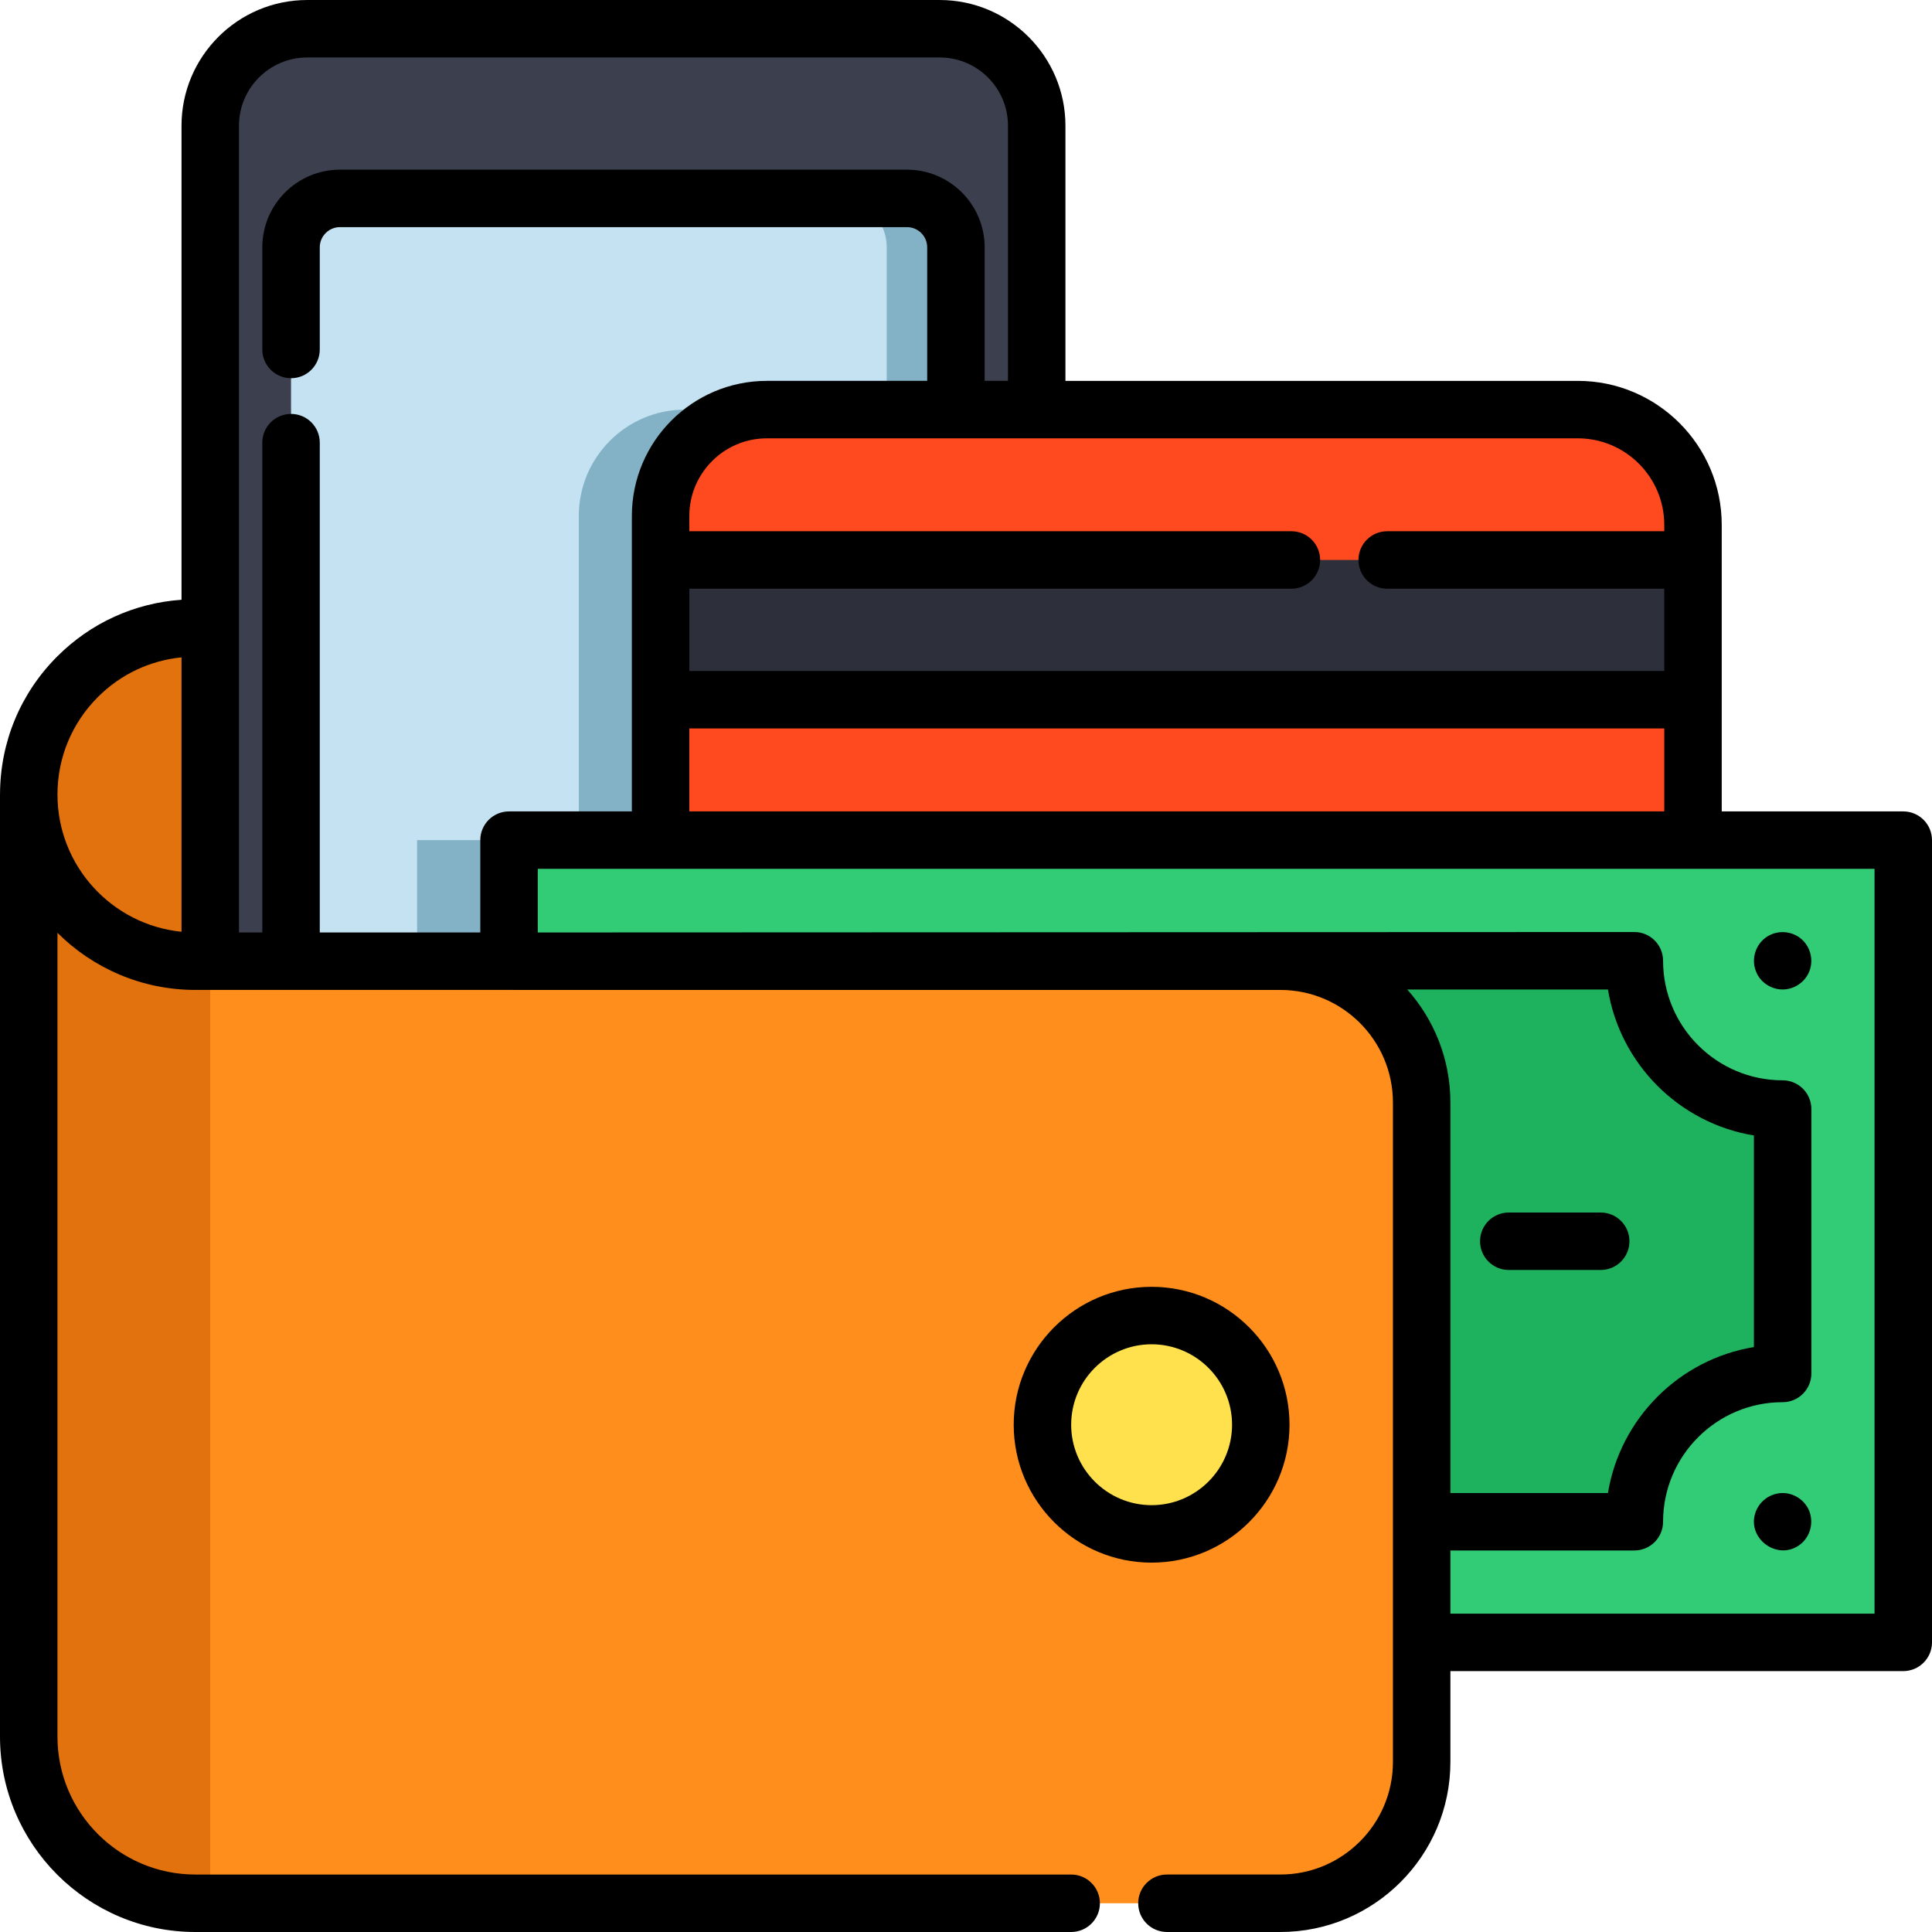 <?xml version="1.0" encoding="iso-8859-1"?>
<!-- Generator: Adobe Illustrator 19.0.0, SVG Export Plug-In . SVG Version: 6.00 Build 0)  -->
<svg version="1.1" id="Layer_1" xmlns="http://www.w3.org/2000/svg" xmlns:xlink="http://www.w3.org/1999/xlink" x="0px" y="0px"
	 viewBox="0 0 504.333 504.333" style="enable-background:new 0 0 504.333 504.333;" xml:space="preserve">
<g>
	<g>
		<path style="fill:#E2720E;" d="M120.623,250.911h-69.63c-24.02,0-43.49-19.47-43.49-43.49c0-12.02,4.87-22.89,12.74-30.76
			s18.74-12.74,30.75-12.74h283.23c20.38,0,36.89,16.51,36.89,36.89v18.5"/>
		<g>
			<path style="fill:#3C3F4D;" d="M270.623,32.811v218.1H54.883v-218.1c0-13.98,11.33-25.31,25.32-25.31h165.1
				C259.283,7.501,270.623,18.831,270.623,32.811z"/>
			<path style="fill:#C4E2F2;" d="M249.523,64.561v186.35H75.973V64.561c0-7.05,5.72-12.77,12.77-12.77h148.01
				C243.813,51.791,249.523,57.511,249.523,64.561z"/>
			<path style="fill:#83B2C6;" d="M249.528,64.558V295.73c0,7.054-5.722,12.769-12.769,12.769h-18.063
				c7.054,0,12.776-5.715,12.776-12.769V64.558c0-7.054-5.722-12.769-12.776-12.769h18.063
				C243.806,51.789,249.528,57.503,249.528,64.558z"/>
		</g>
		<path style="fill:#83B2C6;" d="M390.525,106.926H178.851c-15.33,0-27.757,12.427-27.757,27.757v118.887
			c0,15.33,12.427,27.757,27.757,27.757h211.674c16.609,0,30.073-13.464,30.073-30.073V136.999
			C420.598,120.39,407.134,106.926,390.525,106.926z"/>
		<path style="fill:#FF491F;" d="M411.871,106.926H200.197c-15.33,0-27.757,12.427-27.757,27.757v118.887
			c0,15.33,12.427,27.757,27.757,27.757h211.674c16.609,0,30.073-13.464,30.073-30.073V136.999
			C441.944,120.39,428.48,106.926,411.871,106.926z"/>
		<rect x="172.441" y="146.177" style="fill:#2D303B;" width="269.504" height="36.475"/>
		<rect x="108.881" y="219.307" style="fill:#83B2C6;" width="363.954" height="209.424"/>
		<rect x="132.881" y="219.307" style="fill:#32CC77;" width="363.954" height="209.424"/>
		<path style="fill:#1FB25E;" d="M465.341,358.528V289.51c-21.378,0-38.709-17.331-38.709-38.709H203.085
			c0,21.378-17.331,38.709-38.709,38.709v69.018c21.378,0,38.709,17.331,38.709,38.709h223.547
			C426.632,375.859,443.963,358.528,465.341,358.528z"/>
		<path style="fill:#FF8E1D;" d="M371.113,287.801v172.14c0,20.38-16.51,36.89-36.89,36.89H50.993c-24.02,0-43.49-19.47-43.49-43.5
			v-245.91c0,24.02,19.47,43.49,43.49,43.49h283.23C354.603,250.911,371.113,267.431,371.113,287.801z"/>
		<path style="fill:#E2720E;" d="M54.883,250.911v245.92h-3.89c-24.02,0-43.49-19.47-43.49-43.5v-245.91
			c0,24.02,19.47,43.49,43.49,43.49H54.883z"/>
		<circle style="fill:#FFE14D;" cx="300.618" cy="371.913" r="28.499"/>
	</g>
	<g>
		<path d="M393.854,331.519h23.999c4.142,0,7.5-3.358,7.5-7.5s-3.358-7.5-7.5-7.5h-23.999c-4.142,0-7.5,3.358-7.5,7.5
			S389.712,331.519,393.854,331.519z"/>
		<path d="M496.833,211.811h-47.39v-29.14c0-0.007,0.001-0.013,0.001-0.019v-36.475c0-0.007-0.001-0.013-0.001-0.019v-9.156
			c0-20.722-16.854-37.58-37.57-37.58h-133.75v-66.61c0-18.092-14.723-32.81-32.82-32.81h-165.1c-18.097,0-32.82,14.719-32.82,32.81
			v123.75c-12.257,0.853-23.668,6.021-32.443,14.797c-9.599,9.6-14.897,22.354-14.933,35.926C0.006,207.329,0,207.372,0,207.418
			v245.917c0,28.12,22.877,50.998,50.998,50.998h228.621c4.142,0,7.5-3.358,7.5-7.5s-3.358-7.5-7.5-7.5H50.998
			c-19.85,0-35.998-16.148-35.998-35.998V243.503c9.229,9.207,21.958,14.909,35.993,14.909l283.233,0.004
			c16.205,0,29.388,13.183,29.388,29.388v109.418c0,0.007-0.001,0.013-0.001,0.019s0.001,0.013,0.001,0.019v31.451
			c0,0.007-0.001,0.013-0.001,0.019s0.001,0.013,0.001,0.019v31.194c0,16.205-13.183,29.388-29.388,29.388h-29.606
			c-4.142,0-7.5,3.358-7.5,7.5s3.358,7.5,7.5,7.5h29.606c24.476,0,44.388-19.912,44.388-44.388v-23.713h118.219
			c4.142,0,7.5-3.358,7.5-7.5v-209.42C504.333,215.169,500.976,211.811,496.833,211.811z M179.943,211.811v-21.659h254.5v21.659
			H179.943z M434.443,137.001v1.676h-72.329c-4.142,0-7.5,3.358-7.5,7.5s3.358,7.5,7.5,7.5h72.329v21.475h-254.5v-21.475h157.17
			c4.142,0,7.5-3.358,7.5-7.5s-3.358-7.5-7.5-7.5h-157.17v-3.996c0-11.171,9.084-20.26,20.25-20.26h211.68
			C424.318,114.421,434.443,124.551,434.443,137.001z M62.383,32.811c0-9.821,7.994-17.81,17.82-17.81h165.1
			c9.826,0,17.82,7.99,17.82,17.81v66.61h-6.09v-34.86c0-11.177-9.098-20.27-20.28-20.27H88.743c-11.177,0-20.27,9.093-20.27,20.27
			v26.67c0,4.142,3.358,7.5,7.5,7.5s7.5-3.358,7.5-7.5v-26.67c0-2.906,2.364-5.27,5.27-5.27h148.01c2.911,0,5.28,2.364,5.28,5.27
			v34.86h-41.84c-19.437,0-35.25,15.818-35.25,35.26v77.13h-32.064c-4.142,0-7.5,3.358-7.5,7.5v24.104l-41.906-0.004v-127.86
			c0-4.142-3.358-7.5-7.5-7.5s-7.5,3.358-7.5,7.5v127.86h-6.09V32.811z M15.003,207.421c0-9.617,3.744-18.657,10.543-25.457
			c5.941-5.94,13.59-9.548,21.837-10.365v71.63C29.227,241.413,15.003,226.048,15.003,207.421z M367.353,258.301h52.388
			c3.194,19.483,18.618,34.908,38.102,38.102v55.236c-19.483,3.194-34.908,18.618-38.102,38.102h-41.127V287.803
			C378.614,276.486,374.351,266.15,367.353,258.301z M489.333,421.231H378.614v-16.49h48.019c4.142,0,7.5-3.358,7.5-7.5
			c0-17.209,14.001-31.21,31.21-31.21c4.142,0,7.5-3.358,7.5-7.5v-69.02c0-4.142-3.358-7.5-7.5-7.5
			c-17.209,0-31.21-14.001-31.21-31.21c0-4.142-3.358-7.5-7.5-7.5l-286.254,0.114v-16.604h348.954V421.231z"/>
		<path d="M458.421,253.666c1.046,2.678,3.757,4.507,6.608,4.623c3.177,0.129,6.167-1.827,7.306-4.794
			c1.17-3.045,0.195-6.605-2.385-8.604c-2.476-1.919-5.935-2.092-8.592-0.438C458.306,246.353,457.018,250.342,458.421,253.666z"/>
		<path d="M472.271,394.366c-1.216-2.88-4.164-4.781-7.302-4.611c-3.074,0.166-5.766,2.217-6.741,5.133
			c-2.207,6.604,5.477,12.464,11.273,8.588C472.478,401.485,473.564,397.668,472.271,394.366z"/>
		<path d="M336.617,371.913c0-19.85-16.149-35.999-35.999-35.999s-35.999,16.149-35.999,35.999c0,19.85,16.149,35.999,35.999,35.999
			S336.617,391.762,336.617,371.913z M279.62,371.913c0-11.579,9.42-20.999,20.999-20.999s20.999,9.42,20.999,20.999
			c0,11.579-9.42,20.999-20.999,20.999S279.62,383.491,279.62,371.913z"/>
	</g>
</g>
<g>
</g>
<g>
</g>
<g>
</g>
<g>
</g>
<g>
</g>
<g>
</g>
<g>
</g>
<g>
</g>
<g>
</g>
<g>
</g>
<g>
</g>
<g>
</g>
<g>
</g>
<g>
</g>
<g>
</g>
</svg>
